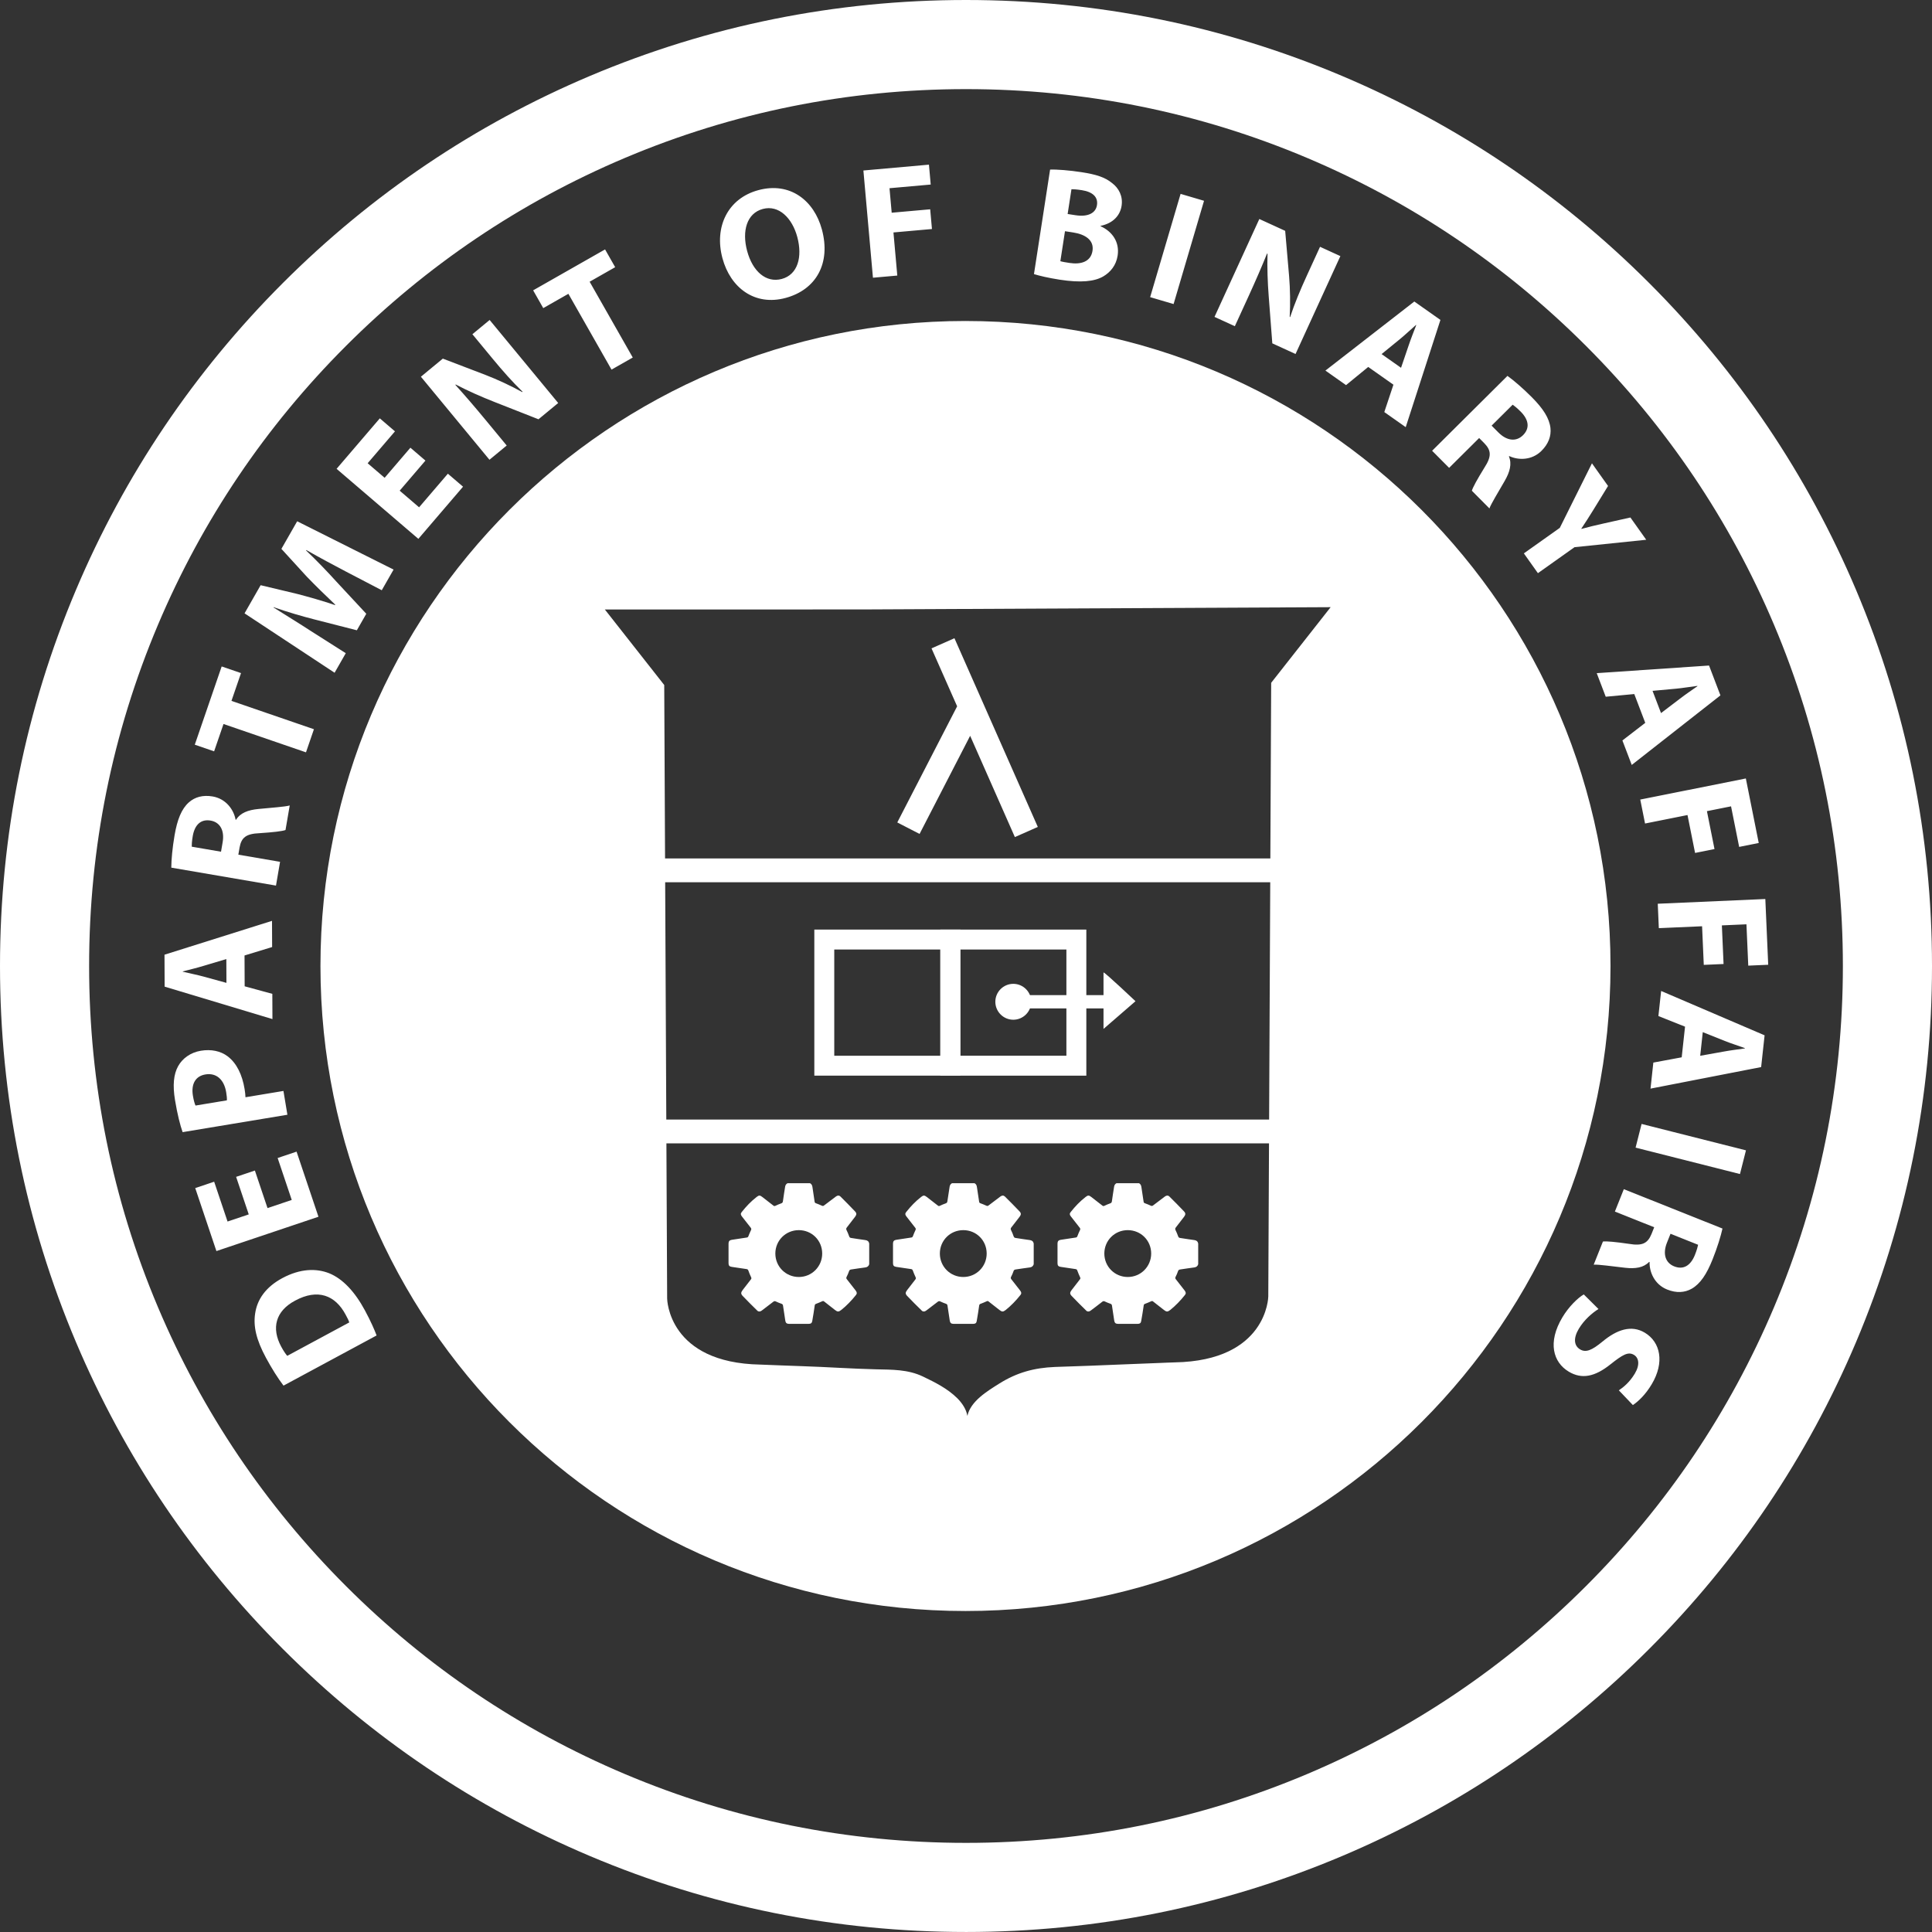 <?xml version="1.0" encoding="utf-8"?>
<!-- Generator: Adobe Illustrator 15.0.2, SVG Export Plug-In . SVG Version: 6.00 Build 0)  -->
<!DOCTYPE svg PUBLIC "-//W3C//DTD SVG 1.1//EN" "http://www.w3.org/Graphics/SVG/1.1/DTD/svg11.dtd">
<svg xmlns="http://www.w3.org/2000/svg" width="998.06" height="998.051" viewBox="0 0 998.06 998.051"><rect x="0" y="0" width="998.06" height="998.051" fill="#333333" stroke="none"/><path fill="#FFF" d="M499.037 998.05c-67.358 0-132.714-13.196-194.252-39.222-59.43-25.136-112.795-61.112-158.618-106.935-45.824-45.82-81.804-99.186-106.94-158.61C13.197 631.745 0 566.39 0 499.03c0-67.358 13.198-132.714 39.227-194.252 25.136-59.427 61.116-112.793 106.94-158.615 45.822-45.823 99.188-81.8 158.617-106.937C366.322 13.196 431.68 0 499.037 0c67.36 0 132.715 13.197 194.254 39.226 59.427 25.135 112.794 61.114 158.614 106.937 45.82 45.822 81.8 99.188 106.934 158.615 26.025 61.538 39.224 126.894 39.224 194.253s-13.197 132.717-39.223 194.254c-25.136 59.426-61.114 112.79-106.935 158.61-45.82 45.823-99.188 81.8-158.614 106.936-61.54 26.024-126.892 39.22-194.252 39.22zm0-952.01c-61.163 0-120.485 11.974-176.318 35.588-53.94 22.814-102.39 55.48-144 97.09-41.61 41.608-74.277 90.055-97.09 143.995-23.617 55.83-35.59 115.154-35.59 176.318 0 61.165 11.973 120.487 35.59 176.318 22.812 53.938 55.48 102.384 97.09 143.992 41.61 41.606 90.057 74.27 144 97.085 55.83 23.614 115.153 35.588 176.316 35.588 61.165 0 120.487-11.974 176.32-35.588 53.937-22.813 102.383-55.478 143.99-97.086 41.61-41.61 74.272-90.056 97.086-143.994 23.615-55.83 35.59-115.153 35.59-176.316s-11.975-120.486-35.59-176.318c-22.813-53.94-55.478-102.387-97.086-143.996-41.607-41.61-90.053-74.275-143.99-97.09C619.522 58.014 560.2 46.04 499.036 46.04z"></path><path d="M146.465 715.805c-2.846-3.717-6.068-8.823-9.082-14.416-5.01-9.3-6.59-16.23-5.575-22.87 1.037-7.12 5.344-13.564 13.988-18.224 9.37-5.05 17.675-5.12 24.215-2.552 7.067 2.847 13.33 9.597 18.496 19.185 3.092 5.737 4.922 10.002 6.046 12.96l-48.085 25.914zm33.962-32.645c-.29-1.062-1.113-2.588-1.857-3.968-5.33-10.063-14.374-13.626-26.068-7.323-10.21 5.406-12.374 14.26-7.246 23.776 1.33 2.47 2.41 3.95 3.136 4.776l32.035-17.263zm-48.754-78.464l6.523 19.396 12.515-4.208-7.284-21.665 9.777-3.29 11.31 33.633-52.717 17.73-10.94-32.538 9.775-3.29 6.92 20.572 10.95-3.683-6.524-19.397 9.698-3.262zm-37.34-19.836c-1.287-3.717-2.668-9.01-3.925-16.58-1.27-7.652-.71-13.35 1.61-17.5 2.188-3.96 6.355-7.078 11.728-7.97s10.23.14 13.864 2.884c4.69 3.57 7.523 9.542 8.74 16.868.27 1.63.433 3.108.46 4.274l19.618-3.258 2.042 12.293-54.138 8.99zm22.87-16.428c.07-1.1-.066-2.416-.364-4.207-1.097-6.594-5.11-10.11-10.728-9.177-5.048.838-7.48 4.838-6.45 11.026.418 2.522.946 4.192 1.34 5.047l16.2-2.687zm9.187-58.915l14.292 3.9.056 13.036-55.69-16.76-.07-16.503 55.542-17.485.058 13.532-14.257 4.353.07 15.927zm-9.468-14.07l-11.785 3.517c-3.296 1.004-7.418 2.013-10.715 2.852v.165c3.306.814 7.517 1.62 10.74 2.514l11.813 3.25-.053-12.296zM88.488 448.22c.033-4.096.563-10.115 1.692-16.704 1.395-8.133 3.59-13.617 7.35-16.99 3.16-2.808 7.29-3.94 12.333-3.077 6.994 1.2 10.942 6.98 11.84 11.99l.245.043c2.2-3.558 6.223-5.043 11.502-5.562 6.474-.647 13.923-1.13 16.22-1.823l-2.176 12.688c-1.7.63-6.394 1.165-13.423 1.633-7.08.292-9.355 2.33-10.302 7.357l-.642 3.742 21.552 3.694-2.105 12.28-54.084-9.272zm25.69-8.235l.838-4.88c1.06-6.18-1.403-10.37-6.202-11.194-5.042-.862-8.15 2.12-9.207 7.8-.516 3.01-.564 4.76-.555 5.683l15.127 2.593zm1.287-65.97l-4.854 14.122-9.986-3.433 13.892-40.42 9.988 3.433-4.934 14.358 42.603 14.643-4.103 11.938-42.605-14.642zm62.867-78.95c-5.926-3.102-13.068-6.9-20.09-10.915l-.12.215c5.3 5.026 11.03 10.964 15.623 16.062l15.48 16.647-4.873 8.524-21.646-5.533c-6.56-1.66-14.38-3.944-21.338-6.402l-.082.143c6.355 4.014 13.683 8.488 19.494 12.287l17.848 11.346-5.775 10.1-46.52-30.69 8.313-14.54 18.82 4.49c6.448 1.687 13.326 3.624 19.6 5.785l.123-.215c-4.81-4.554-10.244-9.848-14.716-14.495l-13.098-14.333 8.15-14.255 49.798 24.957-6.103 10.672-18.89-9.85zm41.45-57.127l-13.31 15.543 10.028 8.59 14.868-17.36 7.835 6.707-23.08 26.95-42.243-36.175 22.328-26.072 7.834 6.71-14.116 16.482 8.775 7.514 13.313-15.542 7.77 6.656zm33.068-.433l-35.415-42.89 11.327-9.354 21.888 8.365c6.276 2.416 13.235 5.66 19.138 8.918l.19-.158c-5.312-5.137-10.285-10.77-15.592-17.197l-10.352-12.536 8.91-7.355 35.415 42.89-10.184 8.406-22.825-8.977c-6.33-2.48-13.7-5.705-19.95-8.998l-.14.22c4.933 5.454 10.05 11.394 15.83 18.394l10.67 12.917-8.91 7.357zm40.775-85.723l-12.982 7.387-5.223-9.183 37.153-21.138 5.224 9.18-13.197 7.51 22.28 39.16-10.974 6.243-22.28-39.162zm130.957-33.264c4.748 17.607-3.048 31.16-18.743 35.393-15.936 4.298-28.5-5.22-32.625-20.513-4.34-16.093 2.694-30.894 18.548-35.17 16.49-4.447 28.822 5.474 32.818 20.292zm-38.605 11.18c2.836 10.516 9.773 16.593 17.9 14.4 8.205-2.21 10.8-11.286 7.985-21.722-2.6-9.64-9.454-16.68-17.82-14.424-8.204 2.213-10.878 11.31-8.065 21.745zm60.047-41.62l33.86-3.017.916 10.275-21.286 1.896 1.127 12.658 19.89-1.77.91 10.19-19.89 1.772 1.984 22.27-12.575 1.12-4.935-55.392zm96.444-.468c3.362-.15 10.044.38 16.242 1.337 7.584 1.17 12.12 2.62 15.75 5.603 3.52 2.63 5.714 6.81 4.945 11.784-.755 4.894-4.313 9.02-10.864 10.347l-.022.165c6.015 2.682 9.934 8.13 8.84 15.224-.77 4.974-3.656 8.536-7.51 10.78-4.486 2.564-11.45 3.326-22.38 1.64-6.115-.943-10.62-2.055-13.33-2.892l8.33-53.987zm5.306 47.325c1.198.352 2.666.58 4.786.906 5.628.87 10.93-.483 11.822-6.273.855-5.546-3.778-8.515-9.977-9.472l-4.24-.653-2.39 15.495zm3.763-24.384l4.077.63c6.524 1.008 10.446-1.143 11.075-5.22.64-4.16-2.2-6.853-7.828-7.72-2.69-.417-4.266-.49-5.35-.49l-1.976 12.802zm70.46-6.826l-15.727 53.348-12.11-3.57 15.728-53.348 12.11 3.57zm5.41 59.98l23.154-50.57 13.356 6.115 2.02 23.34c.562 6.7.678 14.38.318 21.11l.225.104c2.307-7.02 5.207-13.95 8.677-21.53l6.768-14.78 10.504 4.808-23.154 50.57-12.005-5.496-1.87-24.454c-.53-6.776-.84-14.815-.605-21.877l-.26-.028c-2.757 6.816-5.87 14.012-9.648 22.265l-6.974 15.23-10.505-4.808zm79.413 25.856l-11.46 9.39-10.657-7.51 45.924-35.675 13.492 9.504-17.93 55.394-11.065-7.793 4.713-14.14-13.02-9.17zm16.952.436l3.962-11.642c1.092-3.268 2.658-7.21 3.885-10.385l-.138-.097c-2.575 2.223-5.673 5.188-8.27 7.296l-9.493 7.745 10.05 7.08zm54.976 4.18c3.318 2.4 7.916 6.325 12.627 11.065 5.817 5.856 9.012 10.825 9.58 15.845.453 4.203-1.02 8.225-4.647 11.83-5.033 5.003-12.035 4.865-16.638 2.69l-.176.175c1.622 3.856.5 7.996-2.14 12.597-3.226 5.65-7.155 11.998-7.92 14.27l-9.076-9.13c.473-1.75 2.76-5.884 6.455-11.883 3.87-5.94 3.53-8.975-.02-12.662l-2.675-2.692-15.51 15.414-8.783-8.837 38.923-38.682zm-8.19 25.706l3.49 3.512c4.42 4.448 9.262 4.872 12.715 1.44 3.63-3.607 3-7.87-1.014-12.024-2.154-2.165-3.55-3.22-4.308-3.747l-10.886 10.82zm16.658 65.988l18.57-13.183 16.605-33.34 8.313 11.705-7.604 12.38c-2.295 3.754-4.05 6.415-6.196 9.662l.095.133c3.54-.997 6.93-1.782 11.115-2.73l14.147-3.162 8.17 11.506-37.047 3.837-18.907 13.42-7.26-10.226zm57.042 72.67l-14.75 1.388-4.645-12.183 58.02-3.938 5.882 15.42-45.818 35.933-4.822-12.644 11.81-9.096-5.677-14.88zm13.818 9.83l9.79-7.442c2.73-2.1 6.233-4.497 9.022-6.444l-.058-.153c-3.38.406-7.604 1.136-10.935 1.434l-12.2 1.122 4.38 11.486zm43.814 33.778l6.664 33.336-10.115 2.02-4.19-20.956-12.46 2.49 3.912 19.58-10.033 2.007-3.915-19.582-21.927 4.383-2.476-12.38 54.536-10.898zm10.068 62.278l1.49 33.966-10.305.453-.938-21.35-12.695.556.875 19.95-10.222.45-.876-19.95-22.342.98-.553-12.612 55.566-2.44zm-41.473 65.944l-13.763-5.478 1.41-12.96 53.45 22.908-1.785 16.406-57.15 11.133 1.462-13.455 14.652-2.723 1.722-15.832zm7.827 15.046l12.104-2.17c3.39-.63 7.598-1.166 10.968-1.63l.017-.164c-3.19-1.178-7.283-2.452-10.385-3.702l-11.373-4.557-1.328 12.223zm20.544 61.086l-53.92-13.64 3.098-12.24 53.92 13.64-3.098 12.24zm-9.032 28.155c-.886 4-2.658 9.777-5.136 15.985-3.06 7.664-6.35 12.57-10.73 15.086-3.675 2.087-7.95 2.337-12.7.44-6.592-2.63-9.248-9.11-9.084-14.197l-.23-.09c-2.894 3.02-7.138 3.637-12.41 3.044-6.466-.715-13.852-1.797-16.242-1.596l4.77-11.955c1.793-.263 6.498.193 13.47 1.2 6.99 1.188 9.64-.33 11.61-5.053l1.408-3.524-20.31-8.105 4.618-11.57 50.966 20.34zm-26.844 2.703l-1.835 4.598c-2.325 5.825-.788 10.437 3.733 12.24 4.752 1.896 8.412-.374 10.63-5.71 1.132-2.834 1.544-4.535 1.727-5.44l-14.255-5.688zm-37.21 38.87c-3.228 2.01-7.387 5.577-10.146 10.178-2.97 4.954-2.488 8.804.625 10.67 2.97 1.783 6.027.537 11.517-3.965 7.514-6.27 15-8.807 21.936-4.647 8.14 4.882 10.292 15.41 3.544 26.662-3.225 5.38-6.733 8.664-9.705 10.73l-7.262-7.626c2.066-1.36 5.448-3.95 8.25-8.622s2.035-8.208-.442-9.693c-3.043-1.824-6 .06-12.028 4.814-8.164 6.557-14.93 7.89-21.65 3.856-8-4.795-11.1-15.026-3.25-28.12 3.27-5.448 7.91-9.978 11.01-11.775l7.6 7.54z" fill="#FFF"></path><path fill="#FFF" d="M498.767 165.823c-184.033 0-333.222 149.18-333.222 333.208 0 184.02 149.19 333.208 333.222 333.208 184.036 0 333.21-149.188 333.21-333.206 0-184.027-149.174-333.207-333.21-333.207zM656.68 352.737l-1.49 316.974c0 .318-.574 33.244-48.346 34.087-2.665.063-5.188.205-7.74.3-5.36.223-10.738.412-16.114.635-6.6.255-13.195.542-19.78.795-6.057.254-12.116.396-18.175.632-10.8.445-19.683 2.855-28.885 8.63-6.104 3.853-14.72 9.01-16.414 16.652-.555-3.474-2.777-6.69-5.202-9.118-4.997-4.963-11.5-8.23-17.78-11.23-7.757-3.694-15.798-3.506-24.19-3.71-12.783-.303-25.582-1.225-38.366-1.634-7.123-.223-14.228-.54-21.333-.808-47.663-.844-48.218-33.77-48.218-34.12l-1.507-316.95-30.674-39.017 133.152-.017 241.785-1.174-30.724 39.075z"></path><path fill="none" stroke="#FFF" stroke-width="12.3" stroke-miterlimit="10" d="M332.593 449.616H677.9M325.36 584.504h345.325"></path><path fill="#FFF" d="M532.426 425.76l-40.797-92.35-6.71 2.966 12.642 28.597-30.248 58.686 6.52 3.36 27.534-53.412 24.347 55.116"></path><path fill="none" stroke="#FFF" stroke-width="5.617" stroke-miterlimit="10" d="M532.426 425.76l-40.797-92.35-6.71 2.966 12.642 28.597-30.248 58.686 6.52 3.36 27.534-53.412 24.347 55.116z"></path><path fill="none" stroke="#FFF" stroke-width="10.299" stroke-miterlimit="10" d="M425.824 485.365h65.157v65.165h-65.155z"></path><path fill="none" stroke="#FFF" stroke-width="10.299" stroke-miterlimit="10" d="M490.885 485.365h65.158v65.165h-65.158z"></path><path fill="#FFF" d="M532.726 517.507c0 5.123-4.17 9.28-9.264 9.28-5.104 0-9.278-4.157-9.278-9.28 0-5.108 4.174-9.264 9.278-9.264 5.093 0 9.264 4.156 9.264 9.264z"></path><path fill="none" stroke="#FFF" stroke-width="6.866" stroke-miterlimit="10" d="M523.462 517.507h48.11"></path><path fill="#FFF" d="M570.063 502.346c.81 0 16.528 14.878 16.528 14.878l-16.526 14.306v-29.184zM406.837 611.245h11.58c.982.445 1.204 1.303 1.332 2.286.33 2.41.743 4.837 1.076 7.266.08.443.238.634.667.792 1.046.38 2.06.795 3.045 1.253.475.225.76.207 1.172-.11 2.03-1.554 4.092-3.092 6.14-4.63.808-.604 1.632-.65 2.33.03 2.538 2.523 5.06 5.06 7.52 7.663.92.966.854 1.712.014 2.806-1.396 1.84-2.79 3.68-4.234 5.486-.38.478-.43.842-.158 1.397.507 1.03.982 2.093 1.346 3.188.19.605.54.795 1.11.87 2.41.353 4.79.765 7.186 1.066 1.143.142 1.824.65 2.062 1.76v10.754c-.317.984-.952 1.488-2.03 1.634-2.395.285-4.79.697-7.185 1.03-.634.08-1.015.268-1.22.95-.317.97-.745 1.905-1.206 2.81-.27.507-.27.872.096 1.314 1.54 1.934 3.03 3.872 4.536 5.807.698.92.778 1.555.174 2.317-2.283 2.854-4.79 5.486-7.645 7.77-1.33 1.03-1.918.982-3.234-.048-1.84-1.443-3.695-2.872-5.52-4.33-.363-.316-.665-.333-1.092-.126-1.016.476-2.078.902-3.125 1.3-.428.158-.633.38-.698.872-.38 2.697-.808 5.376-1.284 8.074-.19 1.014-.73 1.396-1.745 1.396-3.457.016-6.9.016-10.34 0-1.11 0-1.666-.54-1.824-1.617-.397-2.57-.793-5.172-1.174-7.758-.08-.52-.27-.81-.793-.998-1-.35-1.966-.73-2.92-1.188-.506-.24-.854-.21-1.3.14-1.982 1.555-3.996 3.062-5.995 4.57-.777.6-1.633.663-2.268.06-2.555-2.507-5.093-5.013-7.567-7.613-1.03-1.078-.95-1.807-.048-3.012 1.428-1.857 2.855-3.712 4.298-5.553.302-.38.317-.666.095-1.11-.523-1.108-1-2.27-1.412-3.428-.19-.504-.428-.727-.983-.79-2.52-.35-5.075-.73-7.597-1.128-1.19-.173-1.665-.682-1.665-1.855-.015-3.425-.015-6.85 0-10.244 0-1.11.525-1.697 1.603-1.872 2.6-.412 5.218-.826 7.835-1.19.476-.078.682-.285.84-.73.397-1.048.84-2.077 1.334-3.11.207-.457.19-.778-.11-1.187-1.555-1.935-3.062-3.9-4.584-5.852-.683-.89-.78-1.477-.096-2.3 2.268-2.888 4.82-5.552 7.724-7.804 1.205-.936 1.712-.89 2.935.063 1.918 1.46 3.806 2.92 5.678 4.413.38.315.667.315 1.11.093.937-.445 1.888-.857 2.87-1.206.604-.19.873-.478.953-1.11.334-2.523.76-5.013 1.14-7.52.13-.81.514-1.43 1.258-1.81zm5.822 24.237c-6.74 0-12.104 5.345-12.12 12.055-.015 6.757 5.38 12.148 12.12 12.148 6.71.017 12.1-5.392 12.084-12.148-.016-6.744-5.36-12.055-12.086-12.055zM491.805 611.245h11.58c1 .445 1.204 1.303 1.332 2.286.333 2.41.746 4.837 1.095 7.266.062.443.237.634.65.792 1.048.38 2.06.795 3.06 1.253.46.225.762.207 1.175-.11 2.028-1.554 4.076-3.092 6.122-4.63.807-.604 1.63-.65 2.33.03 2.537 2.523 5.075 5.06 7.534 7.663.92.966.84 1.712.015 2.806-1.41 1.84-2.808 3.68-4.25 5.486-.383.478-.414.842-.143 1.397.507 1.03.967 2.093 1.33 3.188.206.605.54.795 1.127.87 2.394.353 4.773.765 7.184 1.066 1.126.142 1.825.65 2.06 1.76v10.754c-.332.984-.967 1.488-2.028 1.634-2.41.285-4.79.697-7.2 1.03-.635.08-1.018.268-1.222.95-.317.97-.73 1.905-1.207 2.81-.267.507-.267.872.098 1.314 1.537 1.934 3.03 3.872 4.535 5.807.713.92.778 1.555.174 2.317-2.268 2.854-4.79 5.486-7.646 7.77-1.33 1.03-1.92.982-3.235-.048-1.838-1.443-3.68-2.872-5.517-4.33-.364-.316-.667-.333-1.078-.126-1.03.476-2.08.902-3.126 1.3-.443.158-.634.38-.714.872-.38 2.697-.808 5.376-1.284 8.074-.174 1.014-.714 1.396-1.73 1.396-3.472.016-6.916.016-10.356 0-1.11 0-1.65-.54-1.824-1.617-.396-2.57-.792-5.172-1.174-7.758-.062-.52-.27-.81-.792-.998-.985-.35-1.966-.73-2.904-1.188-.507-.24-.872-.21-1.315.14-1.98 1.555-3.98 3.062-5.995 4.57-.775.6-1.633.663-2.25.06-2.555-2.507-5.108-5.013-7.567-7.613-1.03-1.078-.967-1.807-.046-3.012 1.41-1.857 2.84-3.712 4.297-5.553.286-.38.302-.666.095-1.11-.523-1.108-1-2.27-1.428-3.428-.19-.504-.428-.727-.984-.79-2.52-.35-5.06-.73-7.598-1.128-1.173-.173-1.665-.682-1.665-1.855-.015-3.425-.015-6.85 0-10.244 0-1.11.524-1.697 1.604-1.872 2.616-.412 5.217-.826 7.835-1.19.473-.078.695-.285.853-.73.38-1.048.825-2.077 1.317-3.11.222-.457.206-.778-.11-1.187-1.554-1.935-3.046-3.9-4.568-5.852-.698-.89-.778-1.477-.112-2.3 2.284-2.888 4.822-5.552 7.724-7.804 1.206-.936 1.713-.89 2.95.063 1.904 1.46 3.792 2.92 5.678 4.413.38.315.667.315 1.095.093.937-.445 1.888-.857 2.888-1.206.587-.19.856-.478.937-1.11.35-2.523.775-5.013 1.156-7.52.127-.81.507-1.43 1.237-1.81zm5.82 24.237c-6.74 0-12.084 5.345-12.102 12.055-.016 6.757 5.36 12.148 12.102 12.148 6.727.017 12.104-5.392 12.087-12.148-.014-6.744-5.342-12.055-12.087-12.055zM576.772 611.245h11.594c.984.445 1.19 1.303 1.317 2.286.35 2.41.76 4.837 1.095 7.266.062.443.237.634.666.792 1.046.38 2.062.795 3.044 1.253.46.225.762.207 1.175-.11 2.03-1.554 4.076-3.092 6.123-4.63.81-.604 1.648-.65 2.33.03 2.555 2.523 5.076 5.06 7.535 7.663.92.966.84 1.712.017 2.806-1.396 1.84-2.79 3.68-4.234 5.486-.38.478-.43.842-.157 1.397.507 1.03.966 2.093 1.346 3.188.193.605.526.795 1.112.87 2.396.353 4.79.765 7.184 1.066 1.128.142 1.824.65 2.063 1.76v10.754c-.32.984-.95 1.488-2.03 1.634-2.396.285-4.79.697-7.185 1.03-.635.08-1.017.268-1.236.95-.304.97-.73 1.905-1.19 2.81-.27.507-.27.872.094 1.314 1.538 1.934 3.016 3.872 4.536 5.807.696.92.777 1.555.16 2.317-2.27 2.854-4.793 5.486-7.632 7.77-1.332 1.03-1.935.982-3.236-.048-1.84-1.443-3.694-2.872-5.533-4.33-.367-.316-.654-.333-1.08-.126-1.016.476-2.078.902-3.127 1.3-.443.158-.635.38-.697.872-.382 2.697-.81 5.376-1.3 8.074-.175 1.014-.716 1.396-1.73 1.396-3.457.016-6.9.016-10.357 0-1.095 0-1.65-.54-1.825-1.617-.396-2.57-.793-5.172-1.172-7.758-.064-.52-.255-.81-.78-.998-.998-.35-1.966-.73-2.918-1.188-.507-.24-.855-.21-1.314.14-1.966 1.555-3.98 3.062-5.98 4.57-.775.6-1.65.663-2.267.06-2.555-2.507-5.093-5.013-7.567-7.613-1.03-1.078-.966-1.807-.046-3.012 1.413-1.857 2.84-3.712 4.296-5.553.305-.38.32-.666.098-1.11-.522-1.108-.997-2.27-1.428-3.428-.173-.504-.413-.727-.967-.79-2.54-.35-5.078-.73-7.6-1.128-1.19-.173-1.665-.682-1.665-1.855-.015-3.425-.015-6.85 0-10.244 0-1.11.524-1.697 1.586-1.872 2.618-.412 5.235-.826 7.85-1.19.48-.078.686-.285.844-.73.396-1.048.824-2.077 1.33-3.11.207-.457.19-.778-.11-1.187-1.552-1.935-3.06-3.9-4.582-5.852-.698-.89-.778-1.477-.096-2.3 2.268-2.888 4.806-5.552 7.725-7.804 1.205-.936 1.713-.89 2.935.063 1.904 1.46 3.807 2.92 5.68 4.413.378.315.666.315 1.108.093.92-.445 1.887-.857 2.87-1.206.605-.19.873-.478.954-1.11.333-2.523.76-5.013 1.14-7.52.123-.81.503-1.43 1.234-1.81zm5.82 24.237c-6.74 0-12.084 5.345-12.1 12.055-.017 6.757 5.36 12.148 12.1 12.148 6.727.017 12.105-5.392 12.105-12.148-.018-6.744-5.362-12.055-12.104-12.055z"></path></svg>